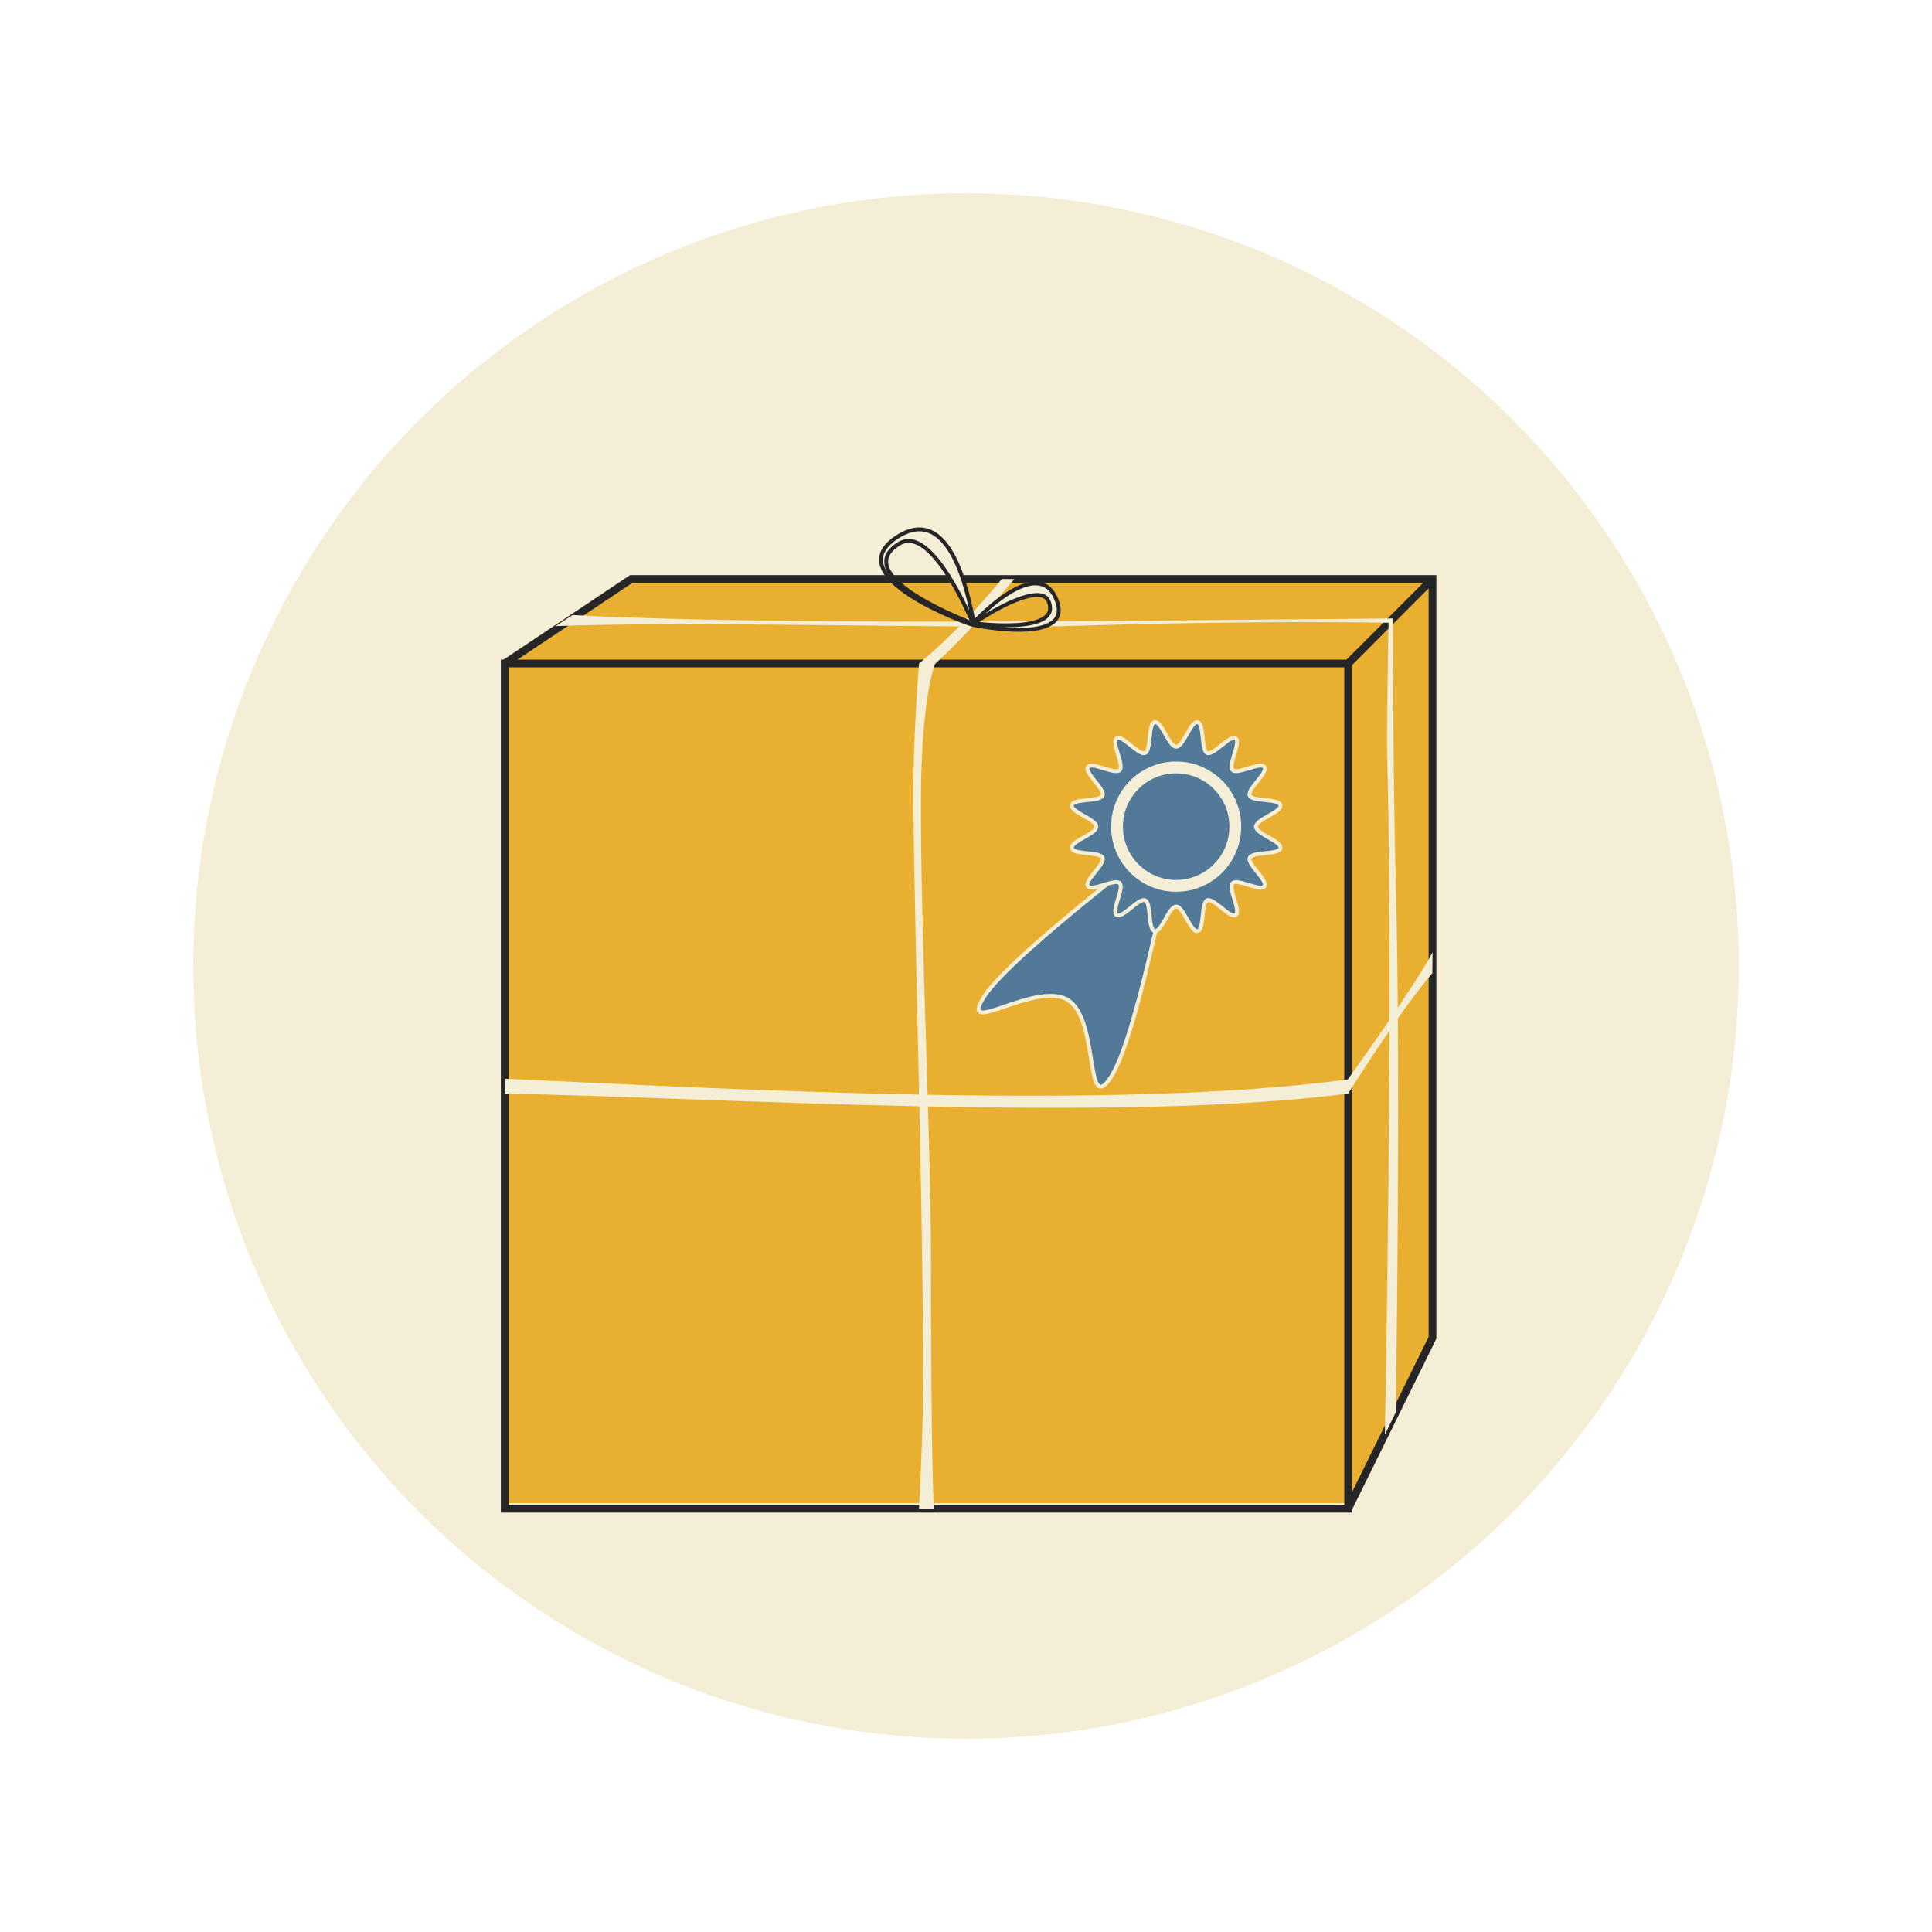 <?xml version="1.0" encoding="UTF-8" standalone="no"?>
<svg width="500px" height="500px" viewBox="0 0 500 500" version="1.1" xmlns="http://www.w3.org/2000/svg" xmlns:xlink="http://www.w3.org/1999/xlink">
    <!-- Generator: Sketch 3.6.1 (26313) - http://www.bohemiancoding.com/sketch -->
    <title>deliverable</title>
    <desc>Created with Sketch.</desc>
    <defs>
        <circle id="path-1" cx="250" cy="250" r="200"></circle>
        <filter x="-50%" y="-50%" width="200%" height="200%" filterUnits="objectBoundingBox" id="filter-3">
            <feOffset dx="0" dy="15" in="SourceAlpha" result="shadowOffsetOuter1"></feOffset>
            <feGaussianBlur stdDeviation="2" in="shadowOffsetOuter1" result="shadowBlurOuter1"></feGaussianBlur>
            <feColorMatrix values="0 0 0 0 0   0 0 0 0 0   0 0 0 0 0  0 0 0 0.35 0" in="shadowBlurOuter1" type="matrix" result="shadowMatrixOuter1"></feColorMatrix>
            <feMerge>
                <feMergeNode in="shadowMatrixOuter1"></feMergeNode>
                <feMergeNode in="SourceGraphic"></feMergeNode>
            </feMerge>
        </filter>
        <filter x="-50%" y="-50%" width="200%" height="200%" filterUnits="objectBoundingBox" id="filter-4">
            <feOffset dx="0" dy="0" in="SourceAlpha" result="shadowOffsetOuter1"></feOffset>
            <feGaussianBlur stdDeviation="1.5" in="shadowOffsetOuter1" result="shadowBlurOuter1"></feGaussianBlur>
            <feColorMatrix values="0 0 0 0 0   0 0 0 0 0   0 0 0 0 0  0 0 0 0.35 0" in="shadowBlurOuter1" type="matrix" result="shadowMatrixOuter1"></feColorMatrix>
            <feMerge>
                <feMergeNode in="shadowMatrixOuter1"></feMergeNode>
                <feMergeNode in="SourceGraphic"></feMergeNode>
            </feMerge>
        </filter>
        <filter x="-50%" y="-50%" width="200%" height="200%" filterUnits="objectBoundingBox" id="filter-5">
            <feOffset dx="0" dy="0" in="SourceAlpha" result="shadowOffsetOuter1"></feOffset>
            <feGaussianBlur stdDeviation="1.5" in="shadowOffsetOuter1" result="shadowBlurOuter1"></feGaussianBlur>
            <feColorMatrix values="0 0 0 0 0   0 0 0 0 0   0 0 0 0 0  0 0 0 0.35 0" in="shadowBlurOuter1" type="matrix" result="shadowMatrixOuter1"></feColorMatrix>
            <feMerge>
                <feMergeNode in="shadowMatrixOuter1"></feMergeNode>
                <feMergeNode in="SourceGraphic"></feMergeNode>
            </feMerge>
        </filter>
        <filter x="-50%" y="-50%" width="200%" height="200%" filterUnits="objectBoundingBox" id="filter-6">
            <feOffset dx="0" dy="0" in="SourceAlpha" result="shadowOffsetOuter1"></feOffset>
            <feGaussianBlur stdDeviation="1.5" in="shadowOffsetOuter1" result="shadowBlurOuter1"></feGaussianBlur>
            <feColorMatrix values="0 0 0 0 0   0 0 0 0 0   0 0 0 0 0  0 0 0 0.35 0" in="shadowBlurOuter1" type="matrix" result="shadowMatrixOuter1"></feColorMatrix>
            <feMerge>
                <feMergeNode in="shadowMatrixOuter1"></feMergeNode>
                <feMergeNode in="SourceGraphic"></feMergeNode>
            </feMerge>
        </filter>
        <filter x="-50%" y="-50%" width="200%" height="200%" filterUnits="objectBoundingBox" id="filter-7">
            <feOffset dx="0" dy="0" in="SourceAlpha" result="shadowOffsetOuter1"></feOffset>
            <feGaussianBlur stdDeviation="2" in="shadowOffsetOuter1" result="shadowBlurOuter1"></feGaussianBlur>
            <feColorMatrix values="0 0 0 0 0   0 0 0 0 0   0 0 0 0 0  0 0 0 0.35 0" in="shadowBlurOuter1" type="matrix" result="shadowMatrixOuter1"></feColorMatrix>
            <feMerge>
                <feMergeNode in="shadowMatrixOuter1"></feMergeNode>
                <feMergeNode in="SourceGraphic"></feMergeNode>
            </feMerge>
        </filter>
        <filter x="-50%" y="-50%" width="200%" height="200%" filterUnits="objectBoundingBox" id="filter-8">
            <feOffset dx="0" dy="1" in="SourceAlpha" result="shadowOffsetOuter1"></feOffset>
            <feGaussianBlur stdDeviation="2" in="shadowOffsetOuter1" result="shadowBlurOuter1"></feGaussianBlur>
            <feColorMatrix values="0 0 0 0 0   0 0 0 0 0   0 0 0 0 0  0 0 0 0.35 0" in="shadowBlurOuter1" type="matrix" result="shadowMatrixOuter1"></feColorMatrix>
            <feMerge>
                <feMergeNode in="shadowMatrixOuter1"></feMergeNode>
                <feMergeNode in="SourceGraphic"></feMergeNode>
            </feMerge>
        </filter>
        <filter x="-50%" y="-50%" width="200%" height="200%" filterUnits="objectBoundingBox" id="filter-9">
            <feOffset dx="0" dy="1" in="SourceAlpha" result="shadowOffsetOuter1"></feOffset>
            <feGaussianBlur stdDeviation="2" in="shadowOffsetOuter1" result="shadowBlurOuter1"></feGaussianBlur>
            <feColorMatrix values="0 0 0 0 0   0 0 0 0 0   0 0 0 0 0  0 0 0 0.35 0" in="shadowBlurOuter1" type="matrix" result="shadowMatrixOuter1"></feColorMatrix>
            <feOffset dx="0" dy="0" in="SourceAlpha" result="shadowOffsetInner1"></feOffset>
            <feGaussianBlur stdDeviation="2.5" in="shadowOffsetInner1" result="shadowBlurInner1"></feGaussianBlur>
            <feComposite in="shadowBlurInner1" in2="SourceAlpha" operator="arithmetic" k2="-1" k3="1" result="shadowInnerInner1"></feComposite>
            <feColorMatrix values="0 0 0 0 1   0 0 0 0 1   0 0 0 0 1  0 0 0 0.35 0" in="shadowInnerInner1" type="matrix" result="shadowMatrixInner1"></feColorMatrix>
            <feMerge>
                <feMergeNode in="shadowMatrixOuter1"></feMergeNode>
                <feMergeNode in="SourceGraphic"></feMergeNode>
                <feMergeNode in="shadowMatrixInner1"></feMergeNode>
            </feMerge>
        </filter>
        <filter x="-50%" y="-50%" width="200%" height="200%" filterUnits="objectBoundingBox" id="filter-10">
            <feOffset dx="0" dy="0" in="SourceAlpha" result="shadowOffsetInner1"></feOffset>
            <feGaussianBlur stdDeviation="2.5" in="shadowOffsetInner1" result="shadowBlurInner1"></feGaussianBlur>
            <feComposite in="shadowBlurInner1" in2="SourceAlpha" operator="arithmetic" k2="-1" k3="1" result="shadowInnerInner1"></feComposite>
            <feColorMatrix values="0 0 0 0 1   0 0 0 0 1   0 0 0 0 1  0 0 0 0.35 0" in="shadowInnerInner1" type="matrix" result="shadowMatrixInner1"></feColorMatrix>
            <feMerge>
                <feMergeNode in="SourceGraphic"></feMergeNode>
                <feMergeNode in="shadowMatrixInner1"></feMergeNode>
            </feMerge>
        </filter>
    </defs>
    <g id="website" stroke="none" stroke-width="1" fill="none" fill-rule="evenodd">
        <g id="deliverable">
            <mask id="mask-2" fill="white">
                <use xlink:href="#path-1"></use>
            </mask>
            <use id="Oval-1" fill="#F5EED6" xlink:href="#path-1"></use>
            <g id="deliverable-(3)" filter="url(#filter-3)" mask="url(#mask-2)">
                <g transform="translate(130, 122)">
                    <path d="M33.709,12 L1,33.835 L1,252 L219.186,252 L241,207.872 L241,12 L33.709,12 L33.709,12 Z" id="Shape" fill="#E8AF30"></path>
                    <g id="Layer_2" stroke-width="1" fill="none">
                        <path d="M0.616,34.71 L218.902,34.71 L218.902,253.46 L0.616,253.46 L0.616,34.71 L0.616,34.71 Z" id="Shape" stroke="#262626" stroke-width="2"></path>
                        <path d="M0.616,34.71 L33.359,12.835 L240.731,12.835 L240.731,209.218 L218.902,253.46" id="Shape" stroke="#262626" stroke-width="2"></path>
                        <path d="M218.902,34.71 L240.731,12.835" id="Shape" stroke="#262626" stroke-width="2"></path>
                        <path d="M240.745,109.457 C235.95,118.577 218.823,142.337 218.823,142.337 C158.794,150.515 58.281,144.772 0.625,142.165 L0.625,146.023 C55.197,146.988 158.897,153.812 218.911,146.023 C218.911,146.023 232.467,124.274 240.686,114.872 L240.745,109.457 L240.745,109.457 Z" id="Shape" fill="#F5EED6" filter="url(#filter-4)"></path>
                        <path d="M129.277,12.826 C129.277,12.826 119.392,25.194 107.843,34.719 C107.843,34.719 106.212,54.329 106.384,71.269 C106.817,113.816 109.276,185.795 108.827,227.894 C108.74,236.11 107.843,253.469 107.843,253.469 L111.693,253.469 C111.693,253.469 110.935,243.416 110.935,188.921 C110.935,158.241 108.13,102.103 108.341,68.836 C108.505,43.015 111.998,34.788 111.998,34.788 C121.423,26.279 132.501,12.866 132.501,12.866 L129.277,12.826 L129.277,12.826 Z" id="Shape" fill="#F5EED6" filter="url(#filter-5)"></path>
                        <path d="M13.756,25.041 C47.596,23.645 122.868,25.727 145.108,25.041 C171.308,24.233 204.209,23.685 229.355,24.17 C229.355,24.17 228.848,52.48 228.982,57.535 C230.664,120.724 228.404,234.288 228.404,234.288 L231.239,228.49 C231.239,228.49 232.55,141.612 231.276,93.338 C230.403,60.228 230.514,23.045 230.514,23.045 C167.194,23.598 70.76,24.963 18.158,22.172 L13.756,25.041 Z" id="Shape" fill="#F5EED6" filter="url(#filter-6)"></path>
                        <path d="M102.567,1.736 C85.612,12.112 121.296,24.699 121.654,24.68 C121.863,24.739 147.643,30.151 143.562,18.622 C139.043,5.85 122.612,23.389 122.043,24.086 C121.279,21.634 117.303,-7.28 102.567,1.736 L102.567,1.736 Z M102.653,3.724 C111.285,-1.672 121.798,24.366 121.798,24.366 C121.798,24.366 89.051,12.227 102.653,3.724 L102.653,3.724 Z M141.318,18.503 C145.233,27.307 122.473,24.373 122.253,24.323 C122.97,23.405 138.954,13.186 141.318,18.503 L141.318,18.503 Z" id="Shape" stroke="#262626" fill="#F5EED6" filter="url(#filter-7)"></path>
                    </g>
                    <g id="Layer_3" filter="url(#filter-8)" stroke-width="1" fill="none" transform="translate(122.949, 48.63)">
                        <path d="M51.44,27.307 C51.44,27.307 41.695,79.93 34.692,90.899 C27.69,101.868 31.668,76.334 23.429,71.184 C15.189,66.035 -5.268,81.273 1.735,70.303 C8.738,59.334 51.44,27.307 51.44,27.307" id="Shape" stroke="#F5EED6" fill="#527A98" filter="url(#filter-9)"></path>
                        <path d="M49.061,30.852 C49.061,30.852 40.518,76.984 34.38,86.6 C28.241,96.216 31.728,73.83 24.506,69.317 C17.282,64.803 -0.651,78.161 5.488,68.544 C11.627,58.928 49.061,30.852 49.061,30.852" id="Shape"></path>
                        <path d="M30.779,27.307 C30.779,25.402 24.085,23.544 24.452,21.748 C24.819,19.952 31.706,20.904 32.403,19.254 C33.1,17.604 27.607,13.352 28.597,11.885 C29.587,10.417 35.584,13.927 36.83,12.678 C38.077,11.431 34.572,5.426 36.038,4.434 C37.503,3.443 41.749,8.943 43.397,8.245 C45.045,7.547 44.094,0.652 45.887,0.284 C47.68,-0.083 49.537,6.619 51.439,6.619 C53.34,6.619 55.197,-0.083 56.99,0.284 C58.784,0.652 57.833,7.547 59.481,8.245 C61.128,8.943 65.375,3.443 66.84,4.434 C68.306,5.426 64.801,11.431 66.047,12.678 C67.294,13.927 73.29,10.417 74.28,11.885 C75.27,13.352 69.778,17.604 70.475,19.254 C71.172,20.904 78.058,19.952 78.425,21.748 C78.792,23.544 72.099,25.402 72.099,27.307 C72.099,29.211 78.792,31.07 78.425,32.866 C78.058,34.662 71.172,33.709 70.475,35.359 C69.778,37.009 75.27,41.261 74.28,42.729 C73.29,44.196 67.294,40.687 66.047,41.935 C64.801,43.183 68.306,49.188 66.84,50.179 C65.375,51.17 61.128,45.67 59.481,46.368 C57.833,47.066 58.784,53.962 56.99,54.329 C55.197,54.697 53.34,47.994 51.439,47.994 C49.537,47.994 47.68,54.697 45.887,54.329 C44.094,53.962 45.045,47.066 43.397,46.368 C41.749,45.67 37.503,51.17 36.038,50.179 C34.572,49.188 38.077,43.183 36.83,41.935 C35.584,40.687 29.587,44.196 28.597,42.729 C27.607,41.261 33.1,37.009 32.403,35.359 C31.706,33.709 24.819,34.662 24.452,32.866 C24.085,31.07 30.779,29.211 30.779,27.307 L30.779,27.307 Z" id="Shape" stroke="#F5EED6" fill="#527A98" filter="url(#filter-10)"></path>
                        <path d="M51.431,10.455 C50.269,10.455 49.142,10.565 48.046,10.79 C46.95,11.014 45.895,11.351 44.888,11.778 C43.881,12.205 42.914,12.723 42.019,13.329 C41.123,13.935 40.29,14.618 39.529,15.381 C38.767,16.144 38.084,16.977 37.479,17.874 C36.875,18.771 36.357,19.739 35.931,20.747 C35.505,21.756 35.168,22.812 34.944,23.91 C34.72,25.007 34.61,26.136 34.61,27.3 C34.61,28.463 34.72,29.607 34.944,30.705 C35.168,31.802 35.505,32.859 35.931,33.867 C36.357,34.875 36.875,35.828 37.479,36.725 C38.084,37.622 38.767,38.471 39.529,39.234 C40.29,39.996 41.123,40.68 42.019,41.286 C42.914,41.892 43.881,42.41 44.888,42.836 C45.895,43.263 46.95,43.6 48.046,43.824 C49.142,44.049 50.269,44.159 51.431,44.159 C52.594,44.159 53.736,44.049 54.833,43.824 C55.928,43.6 56.983,43.263 57.99,42.836 C58.997,42.41 59.949,41.892 60.844,41.286 C61.74,40.68 62.588,39.996 63.349,39.234 C64.111,38.471 64.794,37.622 65.399,36.725 C66.004,35.828 66.521,34.875 66.948,33.867 C67.374,32.859 67.71,31.802 67.934,30.705 C68.159,29.607 68.269,28.463 68.269,27.3 C68.269,26.136 68.159,25.007 67.934,23.91 C67.71,22.812 67.374,21.756 66.948,20.747 C66.521,19.739 66.004,18.771 65.399,17.874 C64.794,16.977 64.111,16.144 63.349,15.381 C62.588,14.618 61.74,13.935 60.844,13.329 C59.949,12.723 58.997,12.205 57.99,11.778 C56.983,11.351 55.928,11.014 54.833,10.79 C53.736,10.565 52.594,10.455 51.431,10.455 L51.431,10.455 Z M51.431,13.511 C59.038,13.511 65.217,19.683 65.217,27.3 C65.217,34.917 59.038,41.103 51.431,41.103 C43.825,41.103 37.662,34.917 37.662,27.3 C37.662,19.683 43.824,13.511 51.431,13.511 L51.431,13.511 Z" id="Shape" fill="#F5EED6"></path>
                    </g>
                </g>
            </g>
        </g>
    </g>
</svg>